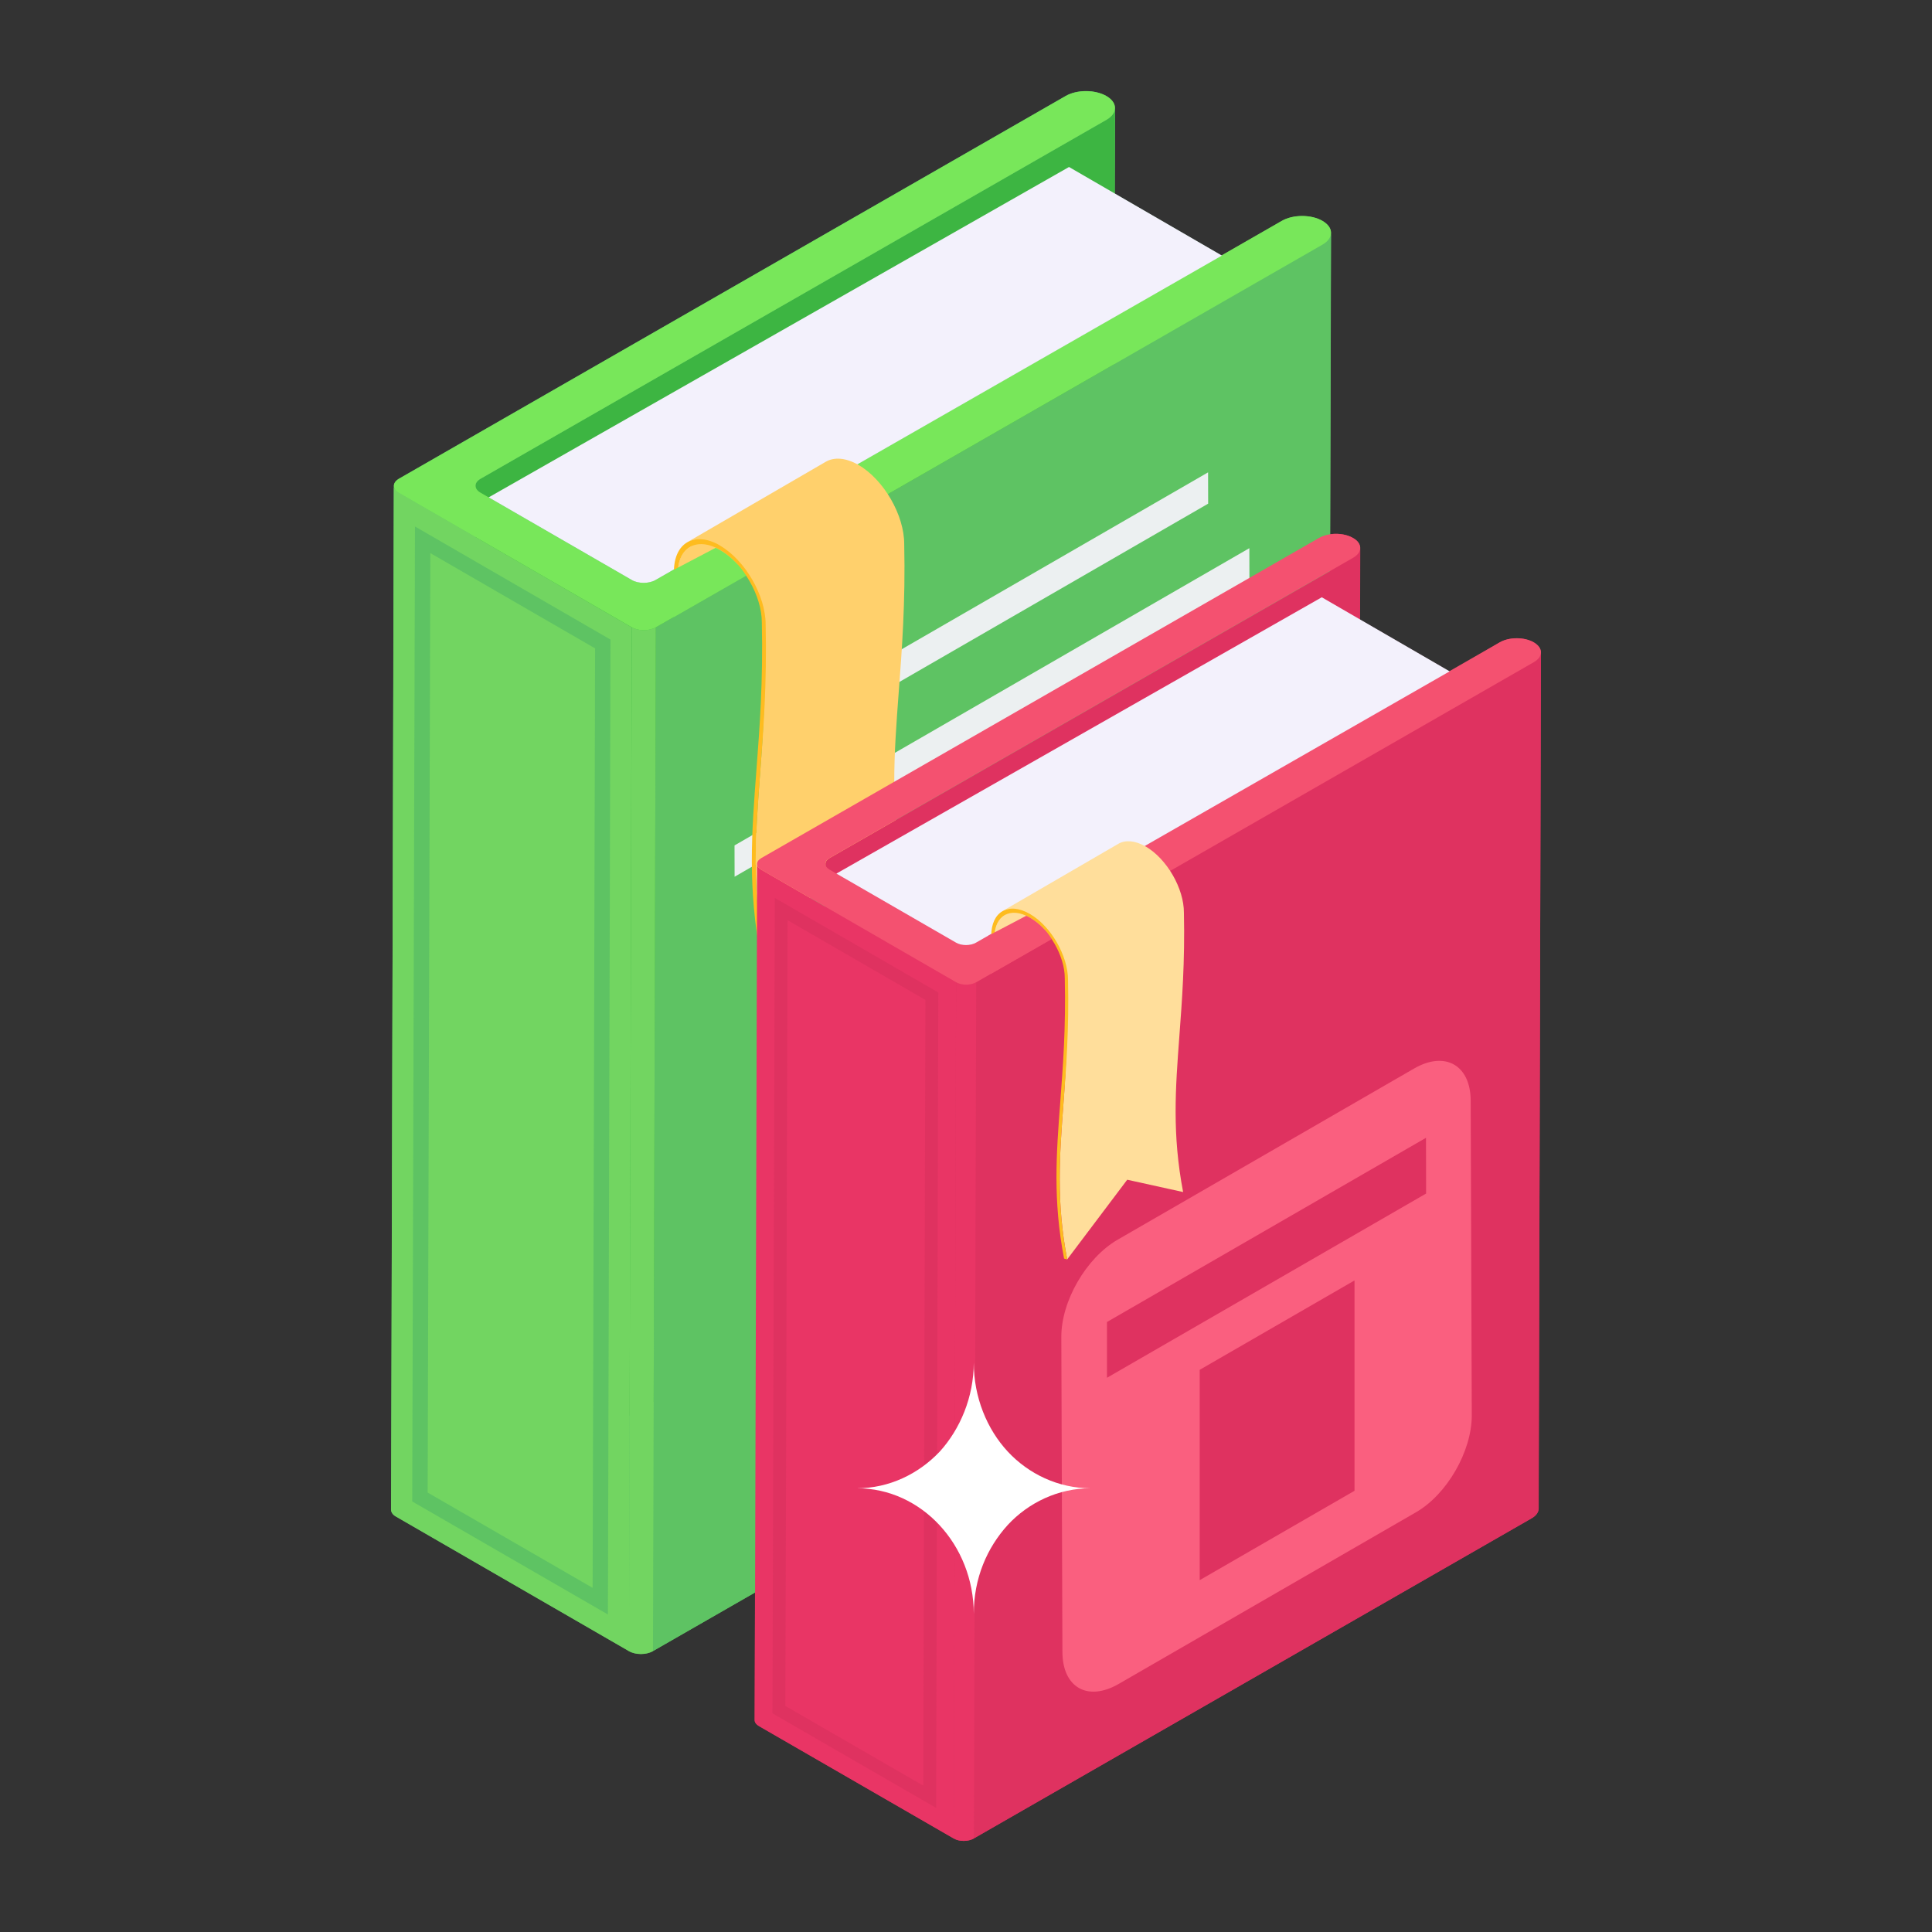 <svg id="Layer_1" enable-background="new 0 0 53 53" height="20" viewBox="0 0 53 53" width="20" xmlns="http://www.w3.org/2000/svg"><rect x="0" y="0" width="53" height="53" fill="#333333" stroke="none"/><g id="_x31_62"><g><g><g><g><g><path d="m36.511 6.383-.08 28.09c0 .12-.07.23-.23.32l-18.29 10.5c-.18.11-.48.11-.66 0l-6.39-3.69c-.09-.05-.13-.12-.13-.19l.07-28.08c0 .04.01.07.04.1-.07-.1-.03-.22.1-.3l18.29-10.5c.31-.18.81-.18 1.12 0 .19.11.27.27.22.41.02-.03.02-.05.02-.08l-.01 2.35 2.93 1.7 1.65-.95c.31-.18.81-.18 1.12 0 .15.09.23.2.23.32z" fill="#5ec363"/></g></g></g><g><g><g><path d="m42.271 17.903-.06 23.48c0 .1-.07.2-.2.27l-15.3 8.78c-.15.09-.4.09-.55 0l-5.34-3.08c-.08-.05-.12-.11-.12-.16l.07-23.49c0-.06.04-.12.11-.16l15.3-8.78c.26-.16.68-.16.94 0 .13.07.19.17.19.27l-.01 1.966 2.47 1.43 1.37-.806c.26-.15.67-.15.93 0 .13.08.2.18.2.28z" fill="#df3260"/></g></g></g><g><g><g enable-background="new"><g><g><g><path d="m30.588 2.96-.079 28.091c0 .116-.079.232-.232.322l-17.178 9.85c-.09.053-.132.122-.132.185l.079-28.086c0-.063.042-.132.132-.185l17.178-9.85c.153-.09.232-.206.232-.327z" fill="#3db542"/></g></g></g><g><g><g><path d="m36.515 6.388-.079 28.086c0 .116-.079.232-.232.322l-18.292 10.499.079-28.086 18.292-10.499c.153-.09.232-.206.232-.322z" fill="#5ec363"/></g></g></g><g><g><g><path d="m17.33 17.21-.074 28.086-6.392-3.692c-.095-.053-.137-.121-.137-.19l.079-28.075c0 .063.048.132.137.18z" fill="#72d561"/></g></g><g><g><path d="m16.677 44.29-5.369-3.101.001-.122.075-26.624 5.363 3.102zm-4.945-3.345 4.525 2.614.068-25.772-4.52-2.614z" fill="#5ec363"/></g></g></g><g><g><g><path d="m17.991 17.208-.078 28.086c-.181.105-.477.105-.659 0l.078-28.086c.182.105.478.105.659 0z" fill="#72d561"/></g></g></g><g><g><g><path d="m36.279 6.059c.31.179.315.469.004.65l-18.292 10.5c-.181.105-.477.105-.659 0l-6.391-3.69c-.182-.105-.183-.276-.002-.382l18.292-10.5c.312-.181.809-.181 1.123-0.0.31.179.312.467 0.0.648l-17.176 9.851c-.181.105-.177.275.005.38l4.145 2.393c.182.105.475.107.656.002l17.176-9.851c.312-.181.809-.181 1.119-.002z" fill="#78e75a"/></g></g></g></g><g><g><g><path d="m33.52 7.011-15.535 8.899c-.18.106-.475.106-.655 0l-3.925-2.266 15.921-9.063z" fill="#f3f1fc"/></g></g></g></g><g><g><g><path d="m33.141 12.958.002.859-11.859 6.847-.002-.859z" fill="#ecf0f1"/></g></g></g><g><g><g><path d="m34.273 15.038.002.859-14.123 8.154-.002-.859z" fill="#ecf0f1"/></g></g></g><g><g><g><g><path d="m22.728 12.797c-.207.12-.336.378-.339.74v.701l-3.802 2.208.003-.701c0-.363.129-.617.336-.74z" fill="#ffd06c"/></g></g></g><g><g><g><path d="m24.778 24.09-1.833-.405-1.969 2.613c-.363-1.9-.252-3.386-.123-5.106.09-1.154.159-2.425.123-4.022.003-.797-.565-1.768-1.26-2.17-.351-.201-.637-.257-.864-.125l3.802-2.208c.228-.132.545-.114.896.087.692.401 1.258 1.375 1.255 2.175.036 1.597-.063 2.9-.15 4.051-.129 1.723-.24 3.209.123 5.109z" fill="#ffd06c"/></g></g></g><g><g><g><path d="m19.747 14.964c.694.401 1.259 1.376 1.257 2.174.036 1.597-.062 2.901-.149 4.053-.129 1.722-.241 3.208.122 5.108l-.103-.029c-.368-1.923-.255-3.419-.123-5.151.088-1.147.185-2.447.148-4.041.002-.732-.513-1.626-1.15-1.994-.635-.367-1.155-.07-1.157.66l-.002.701-.105-.061.002-.701c.002-.798.568-1.121 1.263-.72z" fill="#febc1f"/></g></g></g></g><g><g><path d="m20.467 15.794-1.986 1.136-.085-1.252 1.236-.65c.311.139.639.439.835.766z" fill="#78e75a"/></g></g></g><g><g><g enable-background="new"><g><g><g><path d="m37.316 15.028-.066 23.495c0 .097-.066.194-.194.269l-14.367 8.238c-.075.044-.11.102-.11.155l.066-23.49c0-.053.035-.11.11-.155l14.367-8.238c.128-.075.194-.172.194-.274z" fill="#df3260"/></g></g></g><g><g><g><path d="m42.273 17.895-.066 23.49c0 .097-.066.194-.194.269l-15.299 8.781.066-23.49 15.299-8.781c.128-.075.194-.172.194-.269z" fill="#df3260"/></g></g></g><g><g><g><path d="m26.227 26.946-.062 23.49-5.346-3.088c-.08-.044-.115-.102-.115-.159l.066-23.481c0 .053.04.11.115.15z" fill="#e93565"/></g></g><g><g><path d="m25.681 49.596-4.49-2.594 0-.102.063-22.268 4.486 2.594zm-4.136-2.797 3.784 2.186.057-21.555-3.78-2.186z" fill="#df3260"/></g></g></g><g><g><g><path d="m26.78 26.945-.065 23.49c-.151.088-.399.088-.551 0l.065-23.49c.152.088.4.088.551 0z" fill="#e93565"/></g></g></g><g><g><g><path d="m42.076 17.62c.26.15.264.392.003.544l-15.299 8.782c-.151.088-.399.088-.551 0l-5.345-3.086c-.152-.088-.153-.231-.002-.319l15.299-8.782c.261-.151.677-.151.939-0.0.26.15.261.391 0.0.542l-14.366 8.239c-.151.088-.148.23.005.318l3.467 2.001c.152.088.397.09.548.002l14.366-8.239c.261-.151.677-.151.936-.002z" fill="#f45170"/></g></g></g></g><g><g><g><path d="m39.768 18.417-12.993 7.443c-.15.088-.398.088-.548 0l-3.283-1.895 13.316-7.58z" fill="#f3f1fc"/></g></g></g></g><g><g><g><g><path d="m30.742 23.256c-.173.1-.281.316-.283.619v.586l-3.18 1.847.003-.586c0-.303.108-.516.281-.619z" fill="#ffde9b"/></g></g></g><g><g><g><path d="m32.456 32.701-1.533-.338-1.647 2.185c-.303-1.589-.21-2.832-.103-4.27.075-.965.119-2.055.089-3.391.003-.667-.433-1.464-1.014-1.8-.293-.168-.558-.202-.749-.092l3.18-1.847c.19-.11.456-.095.749.073.579.336 1.053 1.15 1.05 1.819.03 1.336-.053 2.426-.125 3.388-.108 1.441-.2 2.684.103 4.273z" fill="#ffde9b"/></g></g></g><g><g><g><path d="m28.248 25.069c.581.335 1.053 1.151 1.051 1.819.03 1.336-.052 2.427-.125 3.39-.108 1.44-.202 2.683.102 4.272l-.086-.024c-.308-1.609-.213-2.86-.103-4.308.073-.96.155-2.047.123-3.38.002-.612-.429-1.36-.962-1.667-.531-.307-.966-.059-.968.552l-.002.586-.088-.051.002-.586c.002-.667.475-.937 1.056-.602z" fill="#febc1f"/></g></g></g></g><g><g><path d="m28.851 25.762-1.661.95-.071-1.047 1.034-.543c.26.116.534.368.698.641z" fill="#f45170"/></g></g></g></g><g><g enable-background="new"><g><g><path d="m40.375 38.831c0 .98-.68 2.17-1.54 2.66l-8.14 4.7c-.86.5-1.55.1-1.55-.88l-.03-8.62c-.01-.99.68-2.18 1.54-2.68l8.14-4.7c.85-.49 1.55-.09 1.55.89z" fill="#fa5f7f"/></g></g></g></g><g><g><g><path d="m30.367 37.796 8.755-5.054-.003-1.529-8.752 5.053z" fill="#df3260"/></g></g></g><g><g><g><path d="m37.158 35.126-4.247 2.452v5.77l4.247-2.452z" fill="#df3260"/></g></g></g></g><g><path d="m29.916 40.827c-.882 0-1.699.391-2.269 1.005-.571.628-.934 1.465-.934 2.442 0-1.898-1.439-3.447-3.203-3.447.882 0 1.686-.391 2.269-1.005.558-.614.934-1.493.934-2.442 0 .949.363 1.828.934 2.442.571.614 1.388 1.005 2.269 1.005z" fill="#fff"/></g></g></svg>